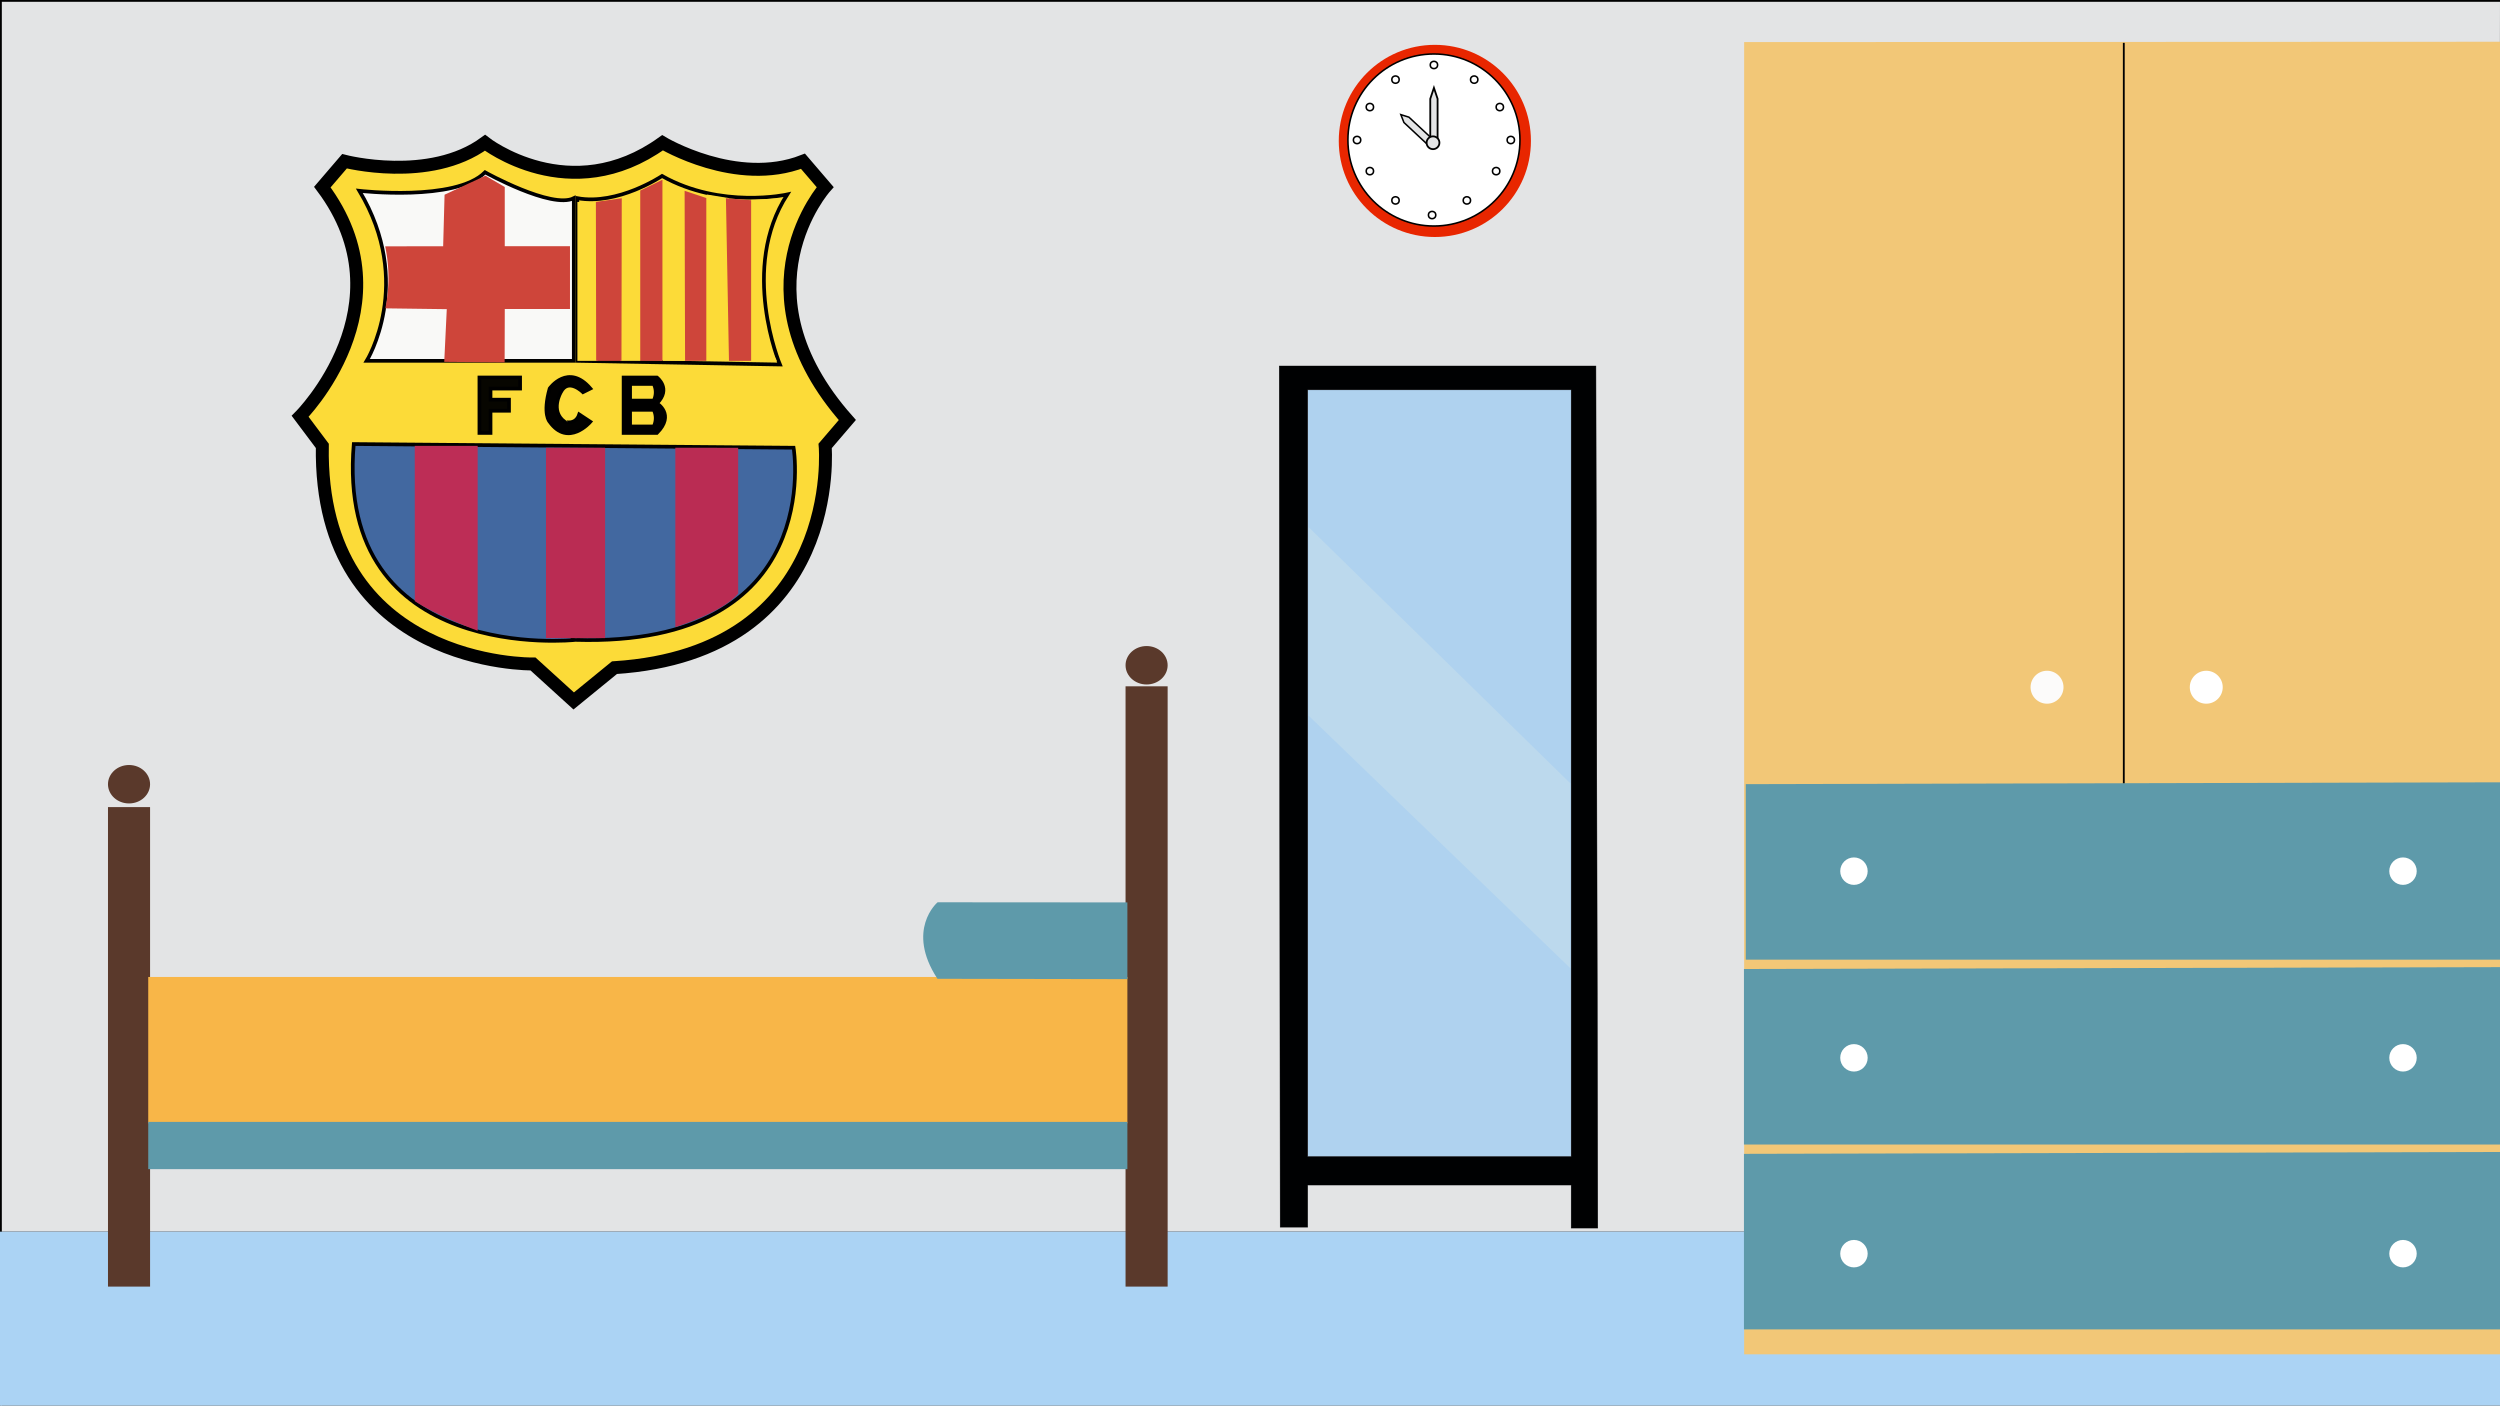 <svg xmlns="http://www.w3.org/2000/svg" viewBox="0 0 1366 768"><rect x="0" y="0" width="1366" height="768" fill="#333333" stroke="none"/><defs><style>.cls-1,.cls-12{fill:#e3e4e5;}.cls-1,.cls-11,.cls-12,.cls-13,.cls-14,.cls-15,.cls-16,.cls-17,.cls-19,.cls-20,.cls-21,.cls-9{stroke:#000;}.cls-1,.cls-11,.cls-12,.cls-13,.cls-14,.cls-15,.cls-16,.cls-17,.cls-19,.cls-2,.cls-20,.cls-21,.cls-27,.cls-3,.cls-4,.cls-5,.cls-6,.cls-9{stroke-miterlimit:10;}.cls-2{fill:#abd3f4;stroke:#abd3f4;}.cls-3{fill:#5a392b;stroke:#5a392b;}.cls-4{fill:#f8b648;stroke:#f8b648;}.cls-5{fill:#5e9aaa;stroke:#5e9aaa;}.cls-6{fill:#f2c777;stroke:#f2c777;}.cls-7{fill:#fcfbfa;}.cls-11,.cls-8{fill:#fff;}.cls-9{fill:#ffcf72;}.cls-10{fill:#e82600;}.cls-11{stroke-width:0.87px;}.cls-12{stroke-width:0.84px;}.cls-13,.cls-18,.cls-21{fill:#fcdb38;}.cls-13{stroke-width:7.07px;}.cls-14{fill:#f9f9f7;}.cls-14,.cls-15,.cls-16,.cls-17,.cls-19{stroke-width:2.02px;}.cls-15{fill:#4268a0;}.cls-16{fill:#070600;}.cls-17{fill:#020100;}.cls-19,.cls-20,.cls-27{fill:none;}.cls-20{stroke-width:1.01px;}.cls-21{stroke-width:2.02px;}.cls-22{fill:#ce453a;}.cls-23{fill:#ba2c53;}.cls-24{fill:#bd2d56;}.cls-25{fill:#afd2ef;}.cls-26{fill:#000102;}.cls-27{stroke:#000102;stroke-width:0.25px;}.cls-28{fill:#bcd9ed;}</style></defs><title>værelse_dreng</title><g id="baggrund"><polygon class="cls-1" points="0.5 673.5 1365.5 673.5 1366.5 0.5 0.5 0.5 0.5 673.5"/><polygon class="cls-2" points="0.5 673.5 1365.5 673.5 1366.5 768.5 0.5 768.5 0.5 673.5"/></g><g id="seng"><rect class="cls-3" x="615.5" y="375.5" width="22" height="327"/><rect class="cls-3" x="59.5" y="441.5" width="22" height="261"/><ellipse class="cls-3" cx="70.5" cy="428.5" rx="11" ry="10"/><ellipse class="cls-3" cx="626.5" cy="363.5" rx="11" ry="10"/><rect class="cls-4" x="81.5" y="534.31" width="534" height="78.99"/><rect class="cls-5" x="81.5" y="613.5" width="534" height="24.82"/><path class="cls-5" d="M615.5,534.5V493.58l-103-.08s-17,14.63,0,40.81Z"/></g><g id="skab"><polygon class="cls-6" points="953.5 739.5 1366 739.5 1366 23.31 953.5 23.5 953.5 739.5"/><circle class="cls-7" cx="1118.5" cy="375.5" r="9"/><circle class="cls-8" cx="1205.5" cy="375.5" r="9"/><polygon class="cls-5" points="954.39 428.96 1366.5 427.95 1366.5 523.88 954.39 523.88 954.39 428.96"/><polygon class="cls-5" points="953.39 529.96 1365.5 528.95 1365.5 624.88 953.39 624.88 953.39 529.96"/><polygon class="cls-5" points="953.39 630.96 1365.5 629.95 1365.5 725.88 953.39 725.88 953.39 630.96"/><line class="cls-9" x1="1160.44" y1="23.41" x2="1160.44" y2="427.95"/><circle class="cls-8" cx="1013" cy="685" r="7.5"/><circle class="cls-8" cx="1313" cy="685" r="7.5"/><circle class="cls-8" cx="1013" cy="578" r="7.5"/><circle class="cls-8" cx="1313" cy="578" r="7.5"/><circle class="cls-8" cx="1013" cy="476" r="7.5"/><circle class="cls-8" cx="1313" cy="476" r="7.5"/></g><g id="ur"><circle class="cls-10" cx="784" cy="77" r="52.5"/><circle class="cls-11" cx="783.5" cy="76.5" r="47"/><circle class="cls-11" cx="783.5" cy="35.5" r="2"/><circle class="cls-11" cx="817.5" cy="93.5" r="2"/><circle class="cls-11" cx="782.5" cy="117.5" r="2"/><circle class="cls-11" cx="762.5" cy="109.5" r="2"/><circle class="cls-11" cx="748.5" cy="58.5" r="2"/><circle class="cls-11" cx="762.5" cy="43.5" r="2"/><circle class="cls-11" cx="825.5" cy="76.5" r="2"/><circle class="cls-11" cx="748.5" cy="93.5" r="2"/><circle class="cls-11" cx="801.5" cy="109.5" r="2"/><circle class="cls-11" cx="741.5" cy="76.5" r="2"/><circle class="cls-11" cx="819.5" cy="58.5" r="2"/><circle class="cls-11" cx="805.5" cy="43.5" r="2"/><polyline class="cls-1" points="781.5 77 781.5 54 783.5 48 785.5 54 785.5 77"/><polyline class="cls-12" points="779.5 78.5 767.11 66.94 765.42 62.63 769.84 64.02 781.58 74.95"/><circle class="cls-1" cx="783" cy="78" r="3.5"/></g><g id="barca_poster" data-name="barca poster"><path class="cls-13" d="M188.24,88.1S234.7,100.22,265,78c0,0,46.46,36.36,97,0,0,0,40.4,24.24,76.75,10.1l12.12,14.14s-50.5,56.56,12.12,127.25l-12.12,14.14s10.1,113.11-115.13,121.19L313.47,383l-22.22-20.2s-117.15,2-115.13-119.17L164,227.47s60.6-60.6,12.12-125.23Z"/><path class="cls-14" d="M200.36,197.17s26.26-42.42-4-92.91c0,0,52.52,6.06,68.68-10.1,0,0,36.36,20.2,48.48,14.14v88.87Z"/><path class="cls-15" d="M193.29,242.62,368,244.09l65.62.55s18.18,109.07-119.17,105C314.48,349.67,183.19,363.81,193.29,242.62Z"/><polygon class="cls-16" points="261.96 236.56 268.02 236.56 268.02 224.44 278.12 224.44 278.12 218.38 268.02 218.38 268.02 212.32 284.18 212.32 284.18 206.26 261.96 206.26 261.96 236.56"/><path class="cls-17" d="M316.5,226.46l6.06,4s-12.12,14.14-22.22,0c0,0-4-4,0-18.18,0,0,10.1-14.14,22.22,0l-4,2s-8.08-8.08-12.12,0c0,0-6.06,10.1,2,16.16C308.42,230.5,314.48,232.52,316.5,226.46Z"/><path d="M358.92,220.4s10.1,6.06,0,16.16H340.74v-30.3h18.18S367,212.32,358.92,220.4Zm-2-2a9.75,9.75,0,0,0,0-8.08H344.78v8.08Zm0,14.14a9.75,9.75,0,0,0,0-8.08H344.78v8.08Z"/><path class="cls-18" d="M356.9,210.3a9.75,9.75,0,0,1,0,8.08H344.78V210.3Z"/><path class="cls-18" d="M356.9,224.44a9.75,9.75,0,0,1,0,8.08H344.78v-8.08Z"/><path class="cls-19" d="M340.74,236.56v-30.3h18.18s8.08,6.06,0,14.14c0,0,10.1,6.06,0,16.16Z"/><path class="cls-20" d="M344.78,210.3H356.9a9.75,9.75,0,0,1,0,8.08H344.78Z"/><path class="cls-20" d="M344.78,224.44H356.9a9.75,9.75,0,0,1,0,8.08H344.78Z"/><path class="cls-21" d="M315.49,197.17l110.66,2s-22.13-52.52,4-92.91c0,0-36.22,8.08-68.41-10.1,0,0-24.14,16.16-46.28,12.12Z"/><polygon class="cls-18" points="315.49 197.17 326.5 197.17 325.59 110.32 315.49 110.32 315.49 197.17"/><path class="cls-18" d="M338.92,197.17h11.15V104.26s-6.12,2.36-11.15,4.08Z"/><polygon class="cls-18" points="362.25 197.17 374.07 197.17 374.07 104.27 361.95 98.2 362.25 197.17"/><polygon class="cls-18" points="386.19 197.17 398.31 197.17 398.31 108.25 386.19 106.28 386.19 197.17"/><path class="cls-18" d="M410.42,197.17h14.06s-24.08-42.11,2.14-88.87c0,0-10.14.65-16.2.88Z"/><polygon class="cls-22" points="398.31 197.17 410.42 197.17 410.42 109.41 396.65 108.3 398.31 197.17"/><polygon class="cls-22" points="374.32 197.17 385.93 197.17 385.93 108.21 374.07 104.26 374.32 197.17"/><polygon class="cls-22" points="349.83 104.14 361.95 98.2 361.95 197.17 349.83 197.17 349.83 104.14"/><polygon class="cls-22" points="325.75 197.17 339.57 197.17 339.73 108.3 325.59 110.32 325.75 197.17"/><path class="cls-22" d="M242.14,134.56l.77-28.17L265.22,96l10.58,6.19v32.32h35.64v34.34H275.81L275.73,198l-33-.28,1.39-28.79-33.57-.45a83,83,0,0,0-.09-33.89Z"/><path class="cls-23" d="M369,244.64v98s26.26-8.16,34.34-18.37v-79.6Z"/><rect class="cls-23" x="298.32" y="244.64" width="32.32" height="104.02"/><path class="cls-24" d="M226.62,243.63H261v101s-22.22-8.08-34.34-16.16Z"/></g><g id="spejl"><rect class="cls-25" x="714.5" y="213" width="144" height="419"/><path class="cls-26" d="M872,200l1,471H858.5V647.5h-144v23h-15L699,200ZM858.5,632V213h-144V632Z"/><polygon class="cls-27" points="699 200 872 200 873 671 858.5 671 858.5 647.5 714.5 647.5 714.5 670.5 699.5 670.5 699 200"/><rect class="cls-27" x="714.5" y="213" width="144" height="419"/><polygon class="cls-28" points="715 391 858 529 858 428 715 288 715 391"/></g></svg>

